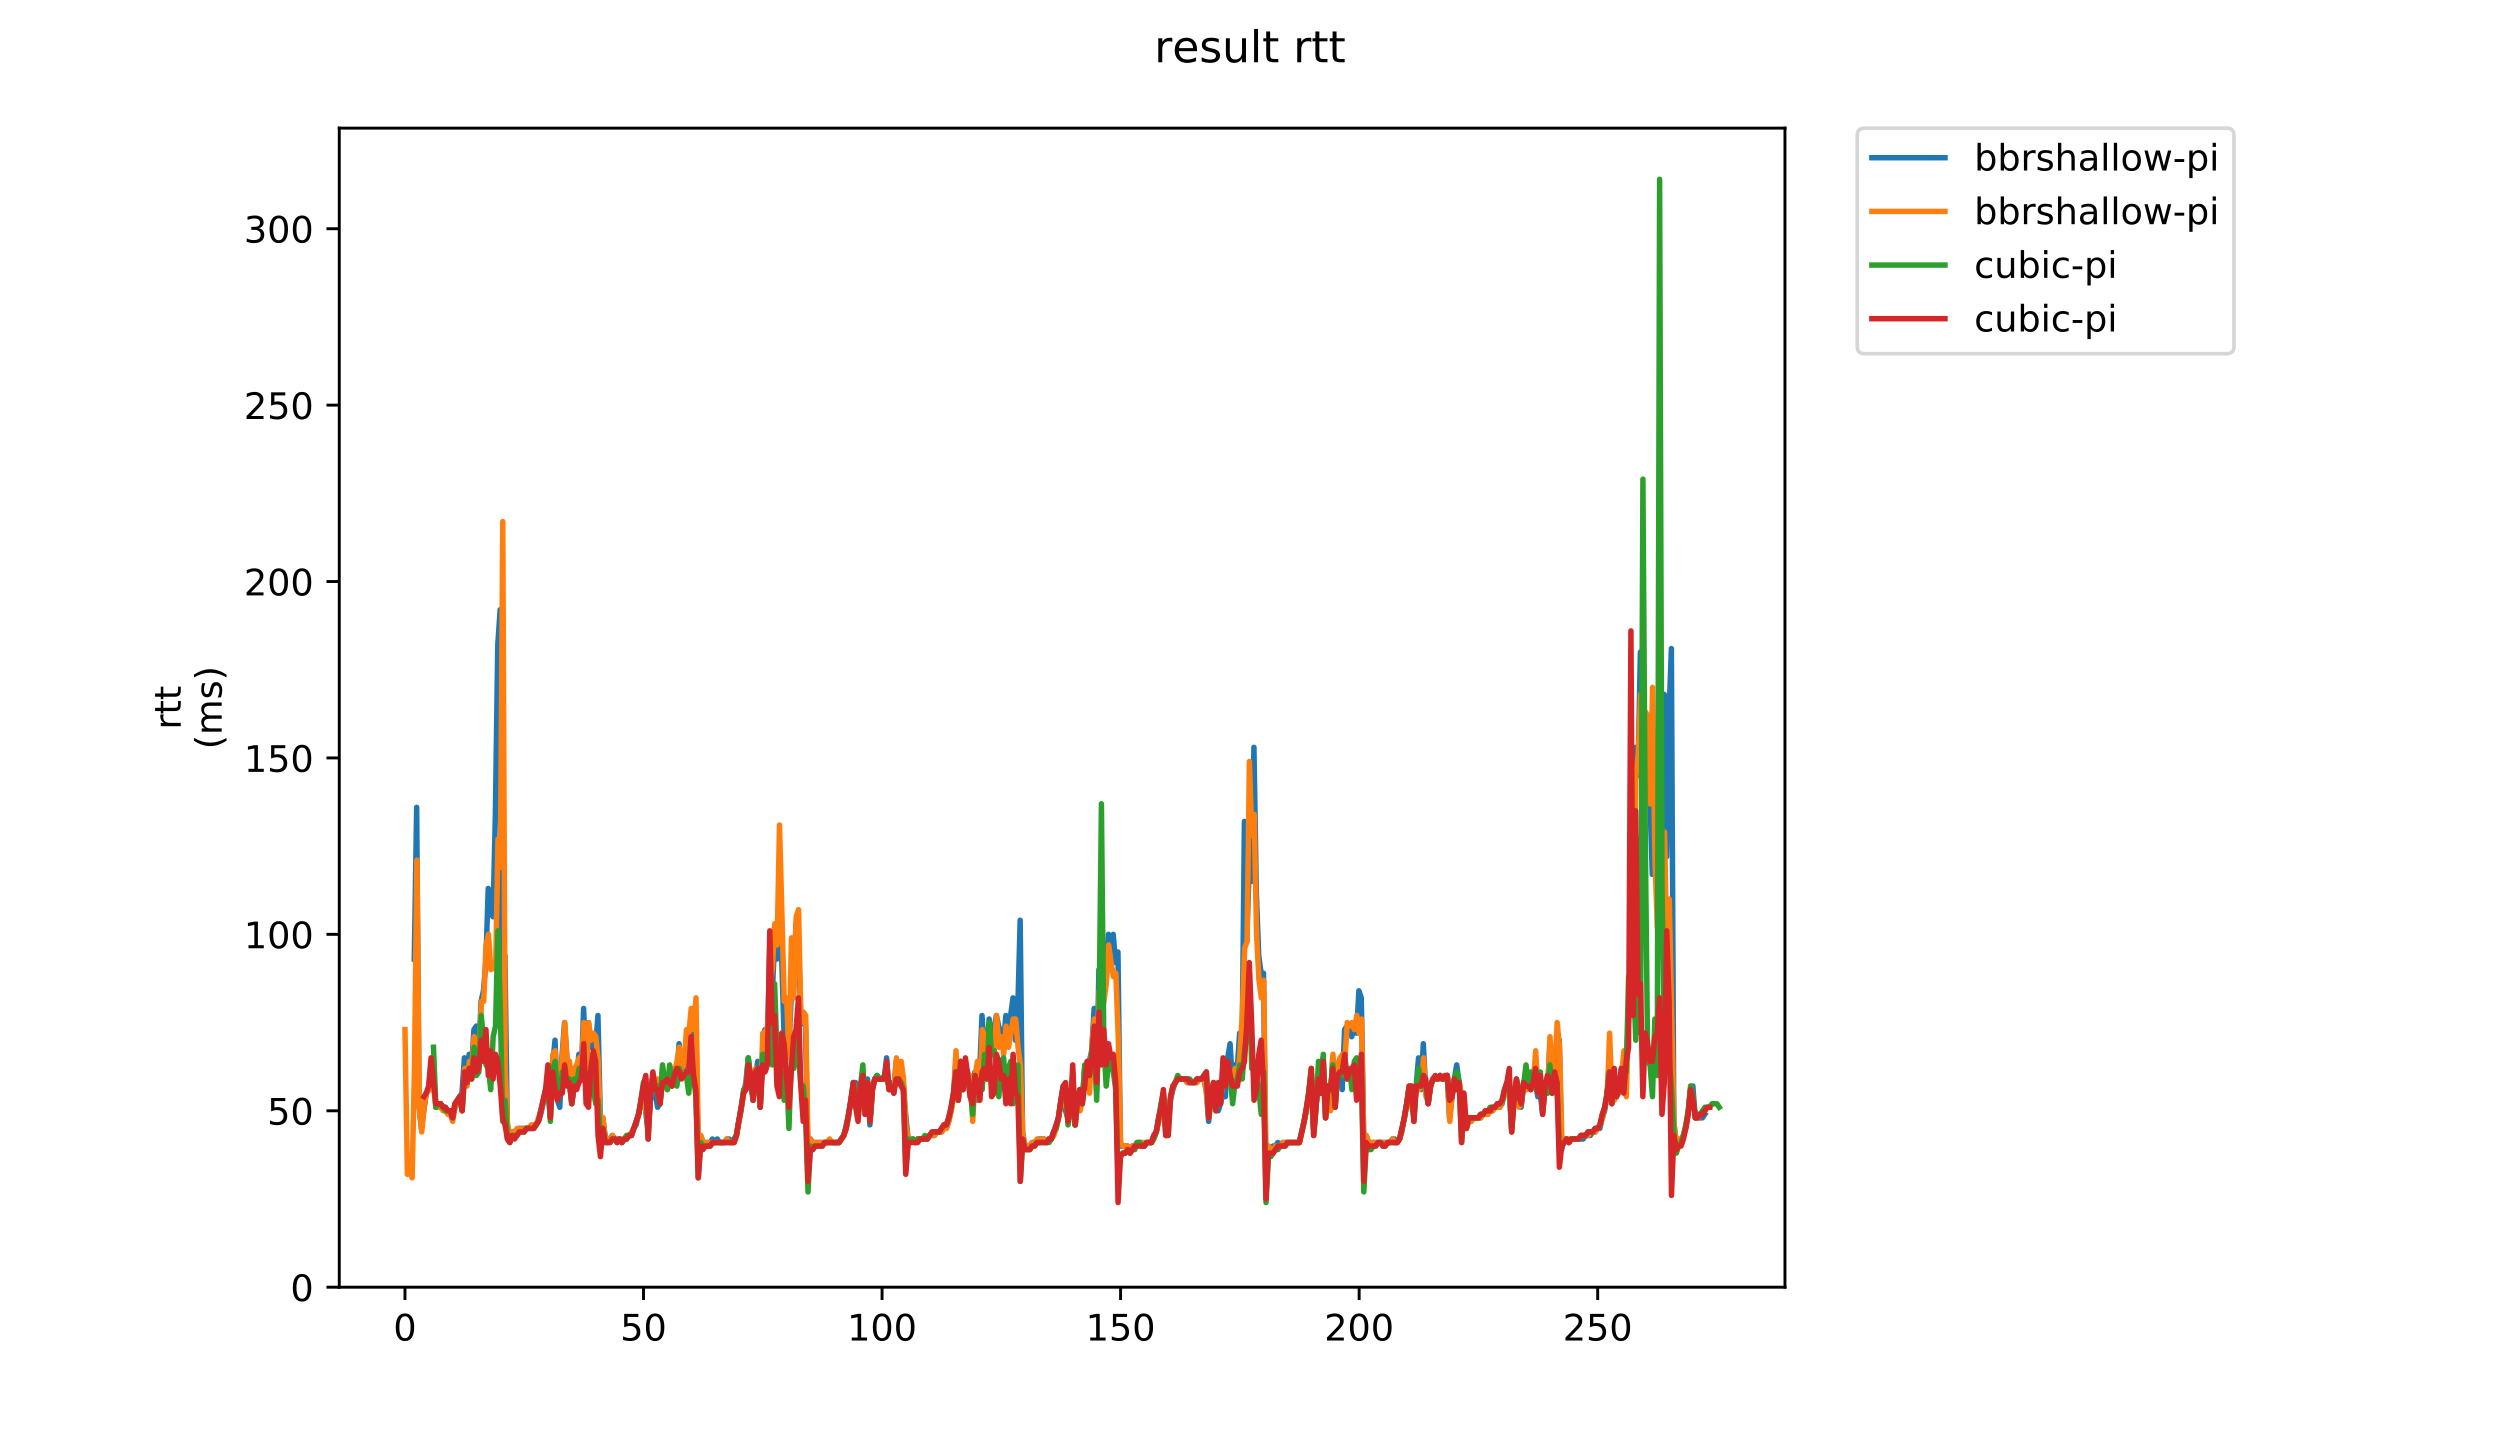 <?xml version="1.0" encoding="utf-8" standalone="no"?>
<!DOCTYPE svg PUBLIC "-//W3C//DTD SVG 1.1//EN"
  "http://www.w3.org/Graphics/SVG/1.1/DTD/svg11.dtd">
<!-- Created with matplotlib (https://matplotlib.org/) -->
<svg height="396pt" version="1.1" viewBox="0 0 684 396" width="684pt" xmlns="http://www.w3.org/2000/svg" xmlns:xlink="http://www.w3.org/1999/xlink">
 <defs>
  <style type="text/css">
*{stroke-linecap:butt;stroke-linejoin:round;}
  </style>
 </defs>
 <g id="figure_1">
  <g id="patch_1">
   <path d="M 0 396 
L 684 396 
L 684 0 
L 0 0 
z
" style="fill:#ffffff;"/>
  </g>
  <g id="axes_1">
   <g id="patch_2">
    <path d="M 92.824 352.174 
L 488.365 352.174 
L 488.365 35.062 
L 92.824 35.062 
z
" style="fill:#ffffff;"/>
   </g>
   <g id="matplotlib.axis_1">
    <g id="xtick_1">
     <g id="line2d_1">
      <defs>
       <path d="M 0 0 
L 0 3.5 
" id="mafc877667f" style="stroke:#000000;stroke-width:0.8;"/>
      </defs>
      <g>
       <use style="stroke:#000000;stroke-width:0.8;" x="110.8" xlink:href="#mafc877667f" y="352.174"/>
      </g>
     </g>
     <g id="text_1">
      <!-- 0 -->
      <defs>
       <path d="M 31.781 66.406 
Q 24.172 66.406 20.328 58.906 
Q 16.5 51.422 16.5 36.375 
Q 16.5 21.391 20.328 13.891 
Q 24.172 6.391 31.781 6.391 
Q 39.453 6.391 43.281 13.891 
Q 47.125 21.391 47.125 36.375 
Q 47.125 51.422 43.281 58.906 
Q 39.453 66.406 31.781 66.406 
z
M 31.781 74.219 
Q 44.047 74.219 50.516 64.516 
Q 56.984 54.828 56.984 36.375 
Q 56.984 17.969 50.516 8.266 
Q 44.047 -1.422 31.781 -1.422 
Q 19.531 -1.422 13.062 8.266 
Q 6.594 17.969 6.594 36.375 
Q 6.594 54.828 13.062 64.516 
Q 19.531 74.219 31.781 74.219 
z
" id="DejaVuSans-48"/>
      </defs>
      <g transform="translate(107.619 366.773)scale(0.1 -0.1)">
       <use xlink:href="#DejaVuSans-48"/>
      </g>
     </g>
    </g>
    <g id="xtick_2">
     <g id="line2d_2">
      <g>
       <use style="stroke:#000000;stroke-width:0.8;" x="176.066" xlink:href="#mafc877667f" y="352.174"/>
      </g>
     </g>
     <g id="text_2">
      <!-- 50 -->
      <defs>
       <path d="M 10.797 72.906 
L 49.516 72.906 
L 49.516 64.594 
L 19.828 64.594 
L 19.828 46.734 
Q 21.969 47.469 24.109 47.828 
Q 26.266 48.188 28.422 48.188 
Q 40.625 48.188 47.75 41.5 
Q 54.891 34.812 54.891 23.391 
Q 54.891 11.625 47.562 5.094 
Q 40.234 -1.422 26.906 -1.422 
Q 22.312 -1.422 17.547 -0.641 
Q 12.797 0.141 7.719 1.703 
L 7.719 11.625 
Q 12.109 9.234 16.797 8.062 
Q 21.484 6.891 26.703 6.891 
Q 35.156 6.891 40.078 11.328 
Q 45.016 15.766 45.016 23.391 
Q 45.016 31 40.078 35.438 
Q 35.156 39.891 26.703 39.891 
Q 22.75 39.891 18.812 39.016 
Q 14.891 38.141 10.797 36.281 
z
" id="DejaVuSans-53"/>
      </defs>
      <g transform="translate(169.703 366.773)scale(0.1 -0.1)">
       <use xlink:href="#DejaVuSans-53"/>
       <use x="63.623" xlink:href="#DejaVuSans-48"/>
      </g>
     </g>
    </g>
    <g id="xtick_3">
     <g id="line2d_3">
      <g>
       <use style="stroke:#000000;stroke-width:0.8;" x="241.331" xlink:href="#mafc877667f" y="352.174"/>
      </g>
     </g>
     <g id="text_3">
      <!-- 100 -->
      <defs>
       <path d="M 12.406 8.297 
L 28.516 8.297 
L 28.516 63.922 
L 10.984 60.406 
L 10.984 69.391 
L 28.422 72.906 
L 38.281 72.906 
L 38.281 8.297 
L 54.391 8.297 
L 54.391 0 
L 12.406 0 
z
" id="DejaVuSans-49"/>
      </defs>
      <g transform="translate(231.787 366.773)scale(0.1 -0.1)">
       <use xlink:href="#DejaVuSans-49"/>
       <use x="63.623" xlink:href="#DejaVuSans-48"/>
       <use x="127.246" xlink:href="#DejaVuSans-48"/>
      </g>
     </g>
    </g>
    <g id="xtick_4">
     <g id="line2d_4">
      <g>
       <use style="stroke:#000000;stroke-width:0.8;" x="306.596" xlink:href="#mafc877667f" y="352.174"/>
      </g>
     </g>
     <g id="text_4">
      <!-- 150 -->
      <g transform="translate(297.053 366.773)scale(0.1 -0.1)">
       <use xlink:href="#DejaVuSans-49"/>
       <use x="63.623" xlink:href="#DejaVuSans-53"/>
       <use x="127.246" xlink:href="#DejaVuSans-48"/>
      </g>
     </g>
    </g>
    <g id="xtick_5">
     <g id="line2d_5">
      <g>
       <use style="stroke:#000000;stroke-width:0.8;" x="371.862" xlink:href="#mafc877667f" y="352.174"/>
      </g>
     </g>
     <g id="text_5">
      <!-- 200 -->
      <defs>
       <path d="M 19.188 8.297 
L 53.609 8.297 
L 53.609 0 
L 7.328 0 
L 7.328 8.297 
Q 12.938 14.109 22.625 23.891 
Q 32.328 33.688 34.812 36.531 
Q 39.547 41.844 41.422 45.531 
Q 43.312 49.219 43.312 52.781 
Q 43.312 58.594 39.234 62.25 
Q 35.156 65.922 28.609 65.922 
Q 23.969 65.922 18.812 64.312 
Q 13.672 62.703 7.812 59.422 
L 7.812 69.391 
Q 13.766 71.781 18.938 73 
Q 24.125 74.219 28.422 74.219 
Q 39.75 74.219 46.484 68.547 
Q 53.219 62.891 53.219 53.422 
Q 53.219 48.922 51.531 44.891 
Q 49.859 40.875 45.406 35.406 
Q 44.188 33.984 37.641 27.219 
Q 31.109 20.453 19.188 8.297 
z
" id="DejaVuSans-50"/>
      </defs>
      <g transform="translate(362.318 366.773)scale(0.1 -0.1)">
       <use xlink:href="#DejaVuSans-50"/>
       <use x="63.623" xlink:href="#DejaVuSans-48"/>
       <use x="127.246" xlink:href="#DejaVuSans-48"/>
      </g>
     </g>
    </g>
    <g id="xtick_6">
     <g id="line2d_6">
      <g>
       <use style="stroke:#000000;stroke-width:0.8;" x="437.127" xlink:href="#mafc877667f" y="352.174"/>
      </g>
     </g>
     <g id="text_6">
      <!-- 250 -->
      <g transform="translate(427.583 366.773)scale(0.1 -0.1)">
       <use xlink:href="#DejaVuSans-50"/>
       <use x="63.623" xlink:href="#DejaVuSans-53"/>
       <use x="127.246" xlink:href="#DejaVuSans-48"/>
      </g>
     </g>
    </g>
   </g>
   <g id="matplotlib.axis_2">
    <g id="ytick_1">
     <g id="line2d_7">
      <defs>
       <path d="M 0 0 
L -3.5 0 
" id="mfc0ff525f1" style="stroke:#000000;stroke-width:0.8;"/>
      </defs>
      <g>
       <use style="stroke:#000000;stroke-width:0.8;" x="92.824" xlink:href="#mfc0ff525f1" y="352.174"/>
      </g>
     </g>
     <g id="text_7">
      <!-- 0 -->
      <g transform="translate(79.461 355.973)scale(0.1 -0.1)">
       <use xlink:href="#DejaVuSans-48"/>
      </g>
     </g>
    </g>
    <g id="ytick_2">
     <g id="line2d_8">
      <g>
       <use style="stroke:#000000;stroke-width:0.8;" x="92.824" xlink:href="#mfc0ff525f1" y="303.908"/>
      </g>
     </g>
     <g id="text_8">
      <!-- 50 -->
      <g transform="translate(73.099 307.707)scale(0.1 -0.1)">
       <use xlink:href="#DejaVuSans-53"/>
       <use x="63.623" xlink:href="#DejaVuSans-48"/>
      </g>
     </g>
    </g>
    <g id="ytick_3">
     <g id="line2d_9">
      <g>
       <use style="stroke:#000000;stroke-width:0.8;" x="92.824" xlink:href="#mfc0ff525f1" y="255.641"/>
      </g>
     </g>
     <g id="text_9">
      <!-- 100 -->
      <g transform="translate(66.736 259.44)scale(0.1 -0.1)">
       <use xlink:href="#DejaVuSans-49"/>
       <use x="63.623" xlink:href="#DejaVuSans-48"/>
       <use x="127.246" xlink:href="#DejaVuSans-48"/>
      </g>
     </g>
    </g>
    <g id="ytick_4">
     <g id="line2d_10">
      <g>
       <use style="stroke:#000000;stroke-width:0.8;" x="92.824" xlink:href="#mfc0ff525f1" y="207.374"/>
      </g>
     </g>
     <g id="text_10">
      <!-- 150 -->
      <g transform="translate(66.736 211.174)scale(0.1 -0.1)">
       <use xlink:href="#DejaVuSans-49"/>
       <use x="63.623" xlink:href="#DejaVuSans-53"/>
       <use x="127.246" xlink:href="#DejaVuSans-48"/>
      </g>
     </g>
    </g>
    <g id="ytick_5">
     <g id="line2d_11">
      <g>
       <use style="stroke:#000000;stroke-width:0.8;" x="92.824" xlink:href="#mfc0ff525f1" y="159.108"/>
      </g>
     </g>
     <g id="text_11">
      <!-- 200 -->
      <g transform="translate(66.736 162.907)scale(0.1 -0.1)">
       <use xlink:href="#DejaVuSans-50"/>
       <use x="63.623" xlink:href="#DejaVuSans-48"/>
       <use x="127.246" xlink:href="#DejaVuSans-48"/>
      </g>
     </g>
    </g>
    <g id="ytick_6">
     <g id="line2d_12">
      <g>
       <use style="stroke:#000000;stroke-width:0.8;" x="92.824" xlink:href="#mfc0ff525f1" y="110.841"/>
      </g>
     </g>
     <g id="text_12">
      <!-- 250 -->
      <g transform="translate(66.736 114.64)scale(0.1 -0.1)">
       <use xlink:href="#DejaVuSans-50"/>
       <use x="63.623" xlink:href="#DejaVuSans-53"/>
       <use x="127.246" xlink:href="#DejaVuSans-48"/>
      </g>
     </g>
    </g>
    <g id="ytick_7">
     <g id="line2d_13">
      <g>
       <use style="stroke:#000000;stroke-width:0.8;" x="92.824" xlink:href="#mfc0ff525f1" y="62.574"/>
      </g>
     </g>
     <g id="text_13">
      <!-- 300 -->
      <defs>
       <path d="M 40.578 39.312 
Q 47.656 37.797 51.625 33 
Q 55.609 28.219 55.609 21.188 
Q 55.609 10.406 48.188 4.484 
Q 40.766 -1.422 27.094 -1.422 
Q 22.516 -1.422 17.656 -0.516 
Q 12.797 0.391 7.625 2.203 
L 7.625 11.719 
Q 11.719 9.328 16.594 8.109 
Q 21.484 6.891 26.812 6.891 
Q 36.078 6.891 40.938 10.547 
Q 45.797 14.203 45.797 21.188 
Q 45.797 27.641 41.281 31.266 
Q 36.766 34.906 28.719 34.906 
L 20.219 34.906 
L 20.219 43.016 
L 29.109 43.016 
Q 36.375 43.016 40.234 45.922 
Q 44.094 48.828 44.094 54.297 
Q 44.094 59.906 40.109 62.906 
Q 36.141 65.922 28.719 65.922 
Q 24.656 65.922 20.016 65.031 
Q 15.375 64.156 9.812 62.312 
L 9.812 71.094 
Q 15.438 72.656 20.344 73.438 
Q 25.25 74.219 29.594 74.219 
Q 40.828 74.219 47.359 69.109 
Q 53.906 64.016 53.906 55.328 
Q 53.906 49.266 50.438 45.094 
Q 46.969 40.922 40.578 39.312 
z
" id="DejaVuSans-51"/>
      </defs>
      <g transform="translate(66.736 66.374)scale(0.1 -0.1)">
       <use xlink:href="#DejaVuSans-51"/>
       <use x="63.623" xlink:href="#DejaVuSans-48"/>
       <use x="127.246" xlink:href="#DejaVuSans-48"/>
      </g>
     </g>
    </g>
    <g id="text_14">
     <!-- rtt -->
     <defs>
      <path d="M 41.109 46.297 
Q 39.594 47.172 37.812 47.578 
Q 36.031 48 33.891 48 
Q 26.266 48 22.188 43.047 
Q 18.109 38.094 18.109 28.812 
L 18.109 0 
L 9.078 0 
L 9.078 54.688 
L 18.109 54.688 
L 18.109 46.188 
Q 20.953 51.172 25.484 53.578 
Q 30.031 56 36.531 56 
Q 37.453 56 38.578 55.875 
Q 39.703 55.766 41.062 55.516 
z
" id="DejaVuSans-114"/>
      <path d="M 18.312 70.219 
L 18.312 54.688 
L 36.812 54.688 
L 36.812 47.703 
L 18.312 47.703 
L 18.312 18.016 
Q 18.312 11.328 20.141 9.422 
Q 21.969 7.516 27.594 7.516 
L 36.812 7.516 
L 36.812 0 
L 27.594 0 
Q 17.188 0 13.234 3.875 
Q 9.281 7.766 9.281 18.016 
L 9.281 47.703 
L 2.688 47.703 
L 2.688 54.688 
L 9.281 54.688 
L 9.281 70.219 
z
" id="DejaVuSans-116"/>
     </defs>
     <g transform="translate(49.459 199.594)rotate(-90)scale(0.1 -0.1)">
      <use xlink:href="#DejaVuSans-114"/>
      <use x="41.113" xlink:href="#DejaVuSans-116"/>
      <use x="80.322" xlink:href="#DejaVuSans-116"/>
     </g>
     <!-- (ms) -->
     <defs>
      <path d="M 31 75.875 
Q 24.469 64.656 21.281 53.656 
Q 18.109 42.672 18.109 31.391 
Q 18.109 20.125 21.312 9.062 
Q 24.516 -2 31 -13.188 
L 23.188 -13.188 
Q 15.875 -1.703 12.234 9.375 
Q 8.594 20.453 8.594 31.391 
Q 8.594 42.281 12.203 53.312 
Q 15.828 64.359 23.188 75.875 
z
" id="DejaVuSans-40"/>
      <path d="M 52 44.188 
Q 55.375 50.25 60.062 53.125 
Q 64.75 56 71.094 56 
Q 79.641 56 84.281 50.016 
Q 88.922 44.047 88.922 33.016 
L 88.922 0 
L 79.891 0 
L 79.891 32.719 
Q 79.891 40.578 77.094 44.375 
Q 74.312 48.188 68.609 48.188 
Q 61.625 48.188 57.562 43.547 
Q 53.516 38.922 53.516 30.906 
L 53.516 0 
L 44.484 0 
L 44.484 32.719 
Q 44.484 40.625 41.703 44.406 
Q 38.922 48.188 33.109 48.188 
Q 26.219 48.188 22.156 43.531 
Q 18.109 38.875 18.109 30.906 
L 18.109 0 
L 9.078 0 
L 9.078 54.688 
L 18.109 54.688 
L 18.109 46.188 
Q 21.188 51.219 25.484 53.609 
Q 29.781 56 35.688 56 
Q 41.656 56 45.828 52.969 
Q 50 49.953 52 44.188 
z
" id="DejaVuSans-109"/>
      <path d="M 44.281 53.078 
L 44.281 44.578 
Q 40.484 46.531 36.375 47.5 
Q 32.281 48.484 27.875 48.484 
Q 21.188 48.484 17.844 46.438 
Q 14.5 44.391 14.5 40.281 
Q 14.5 37.156 16.891 35.375 
Q 19.281 33.594 26.516 31.984 
L 29.594 31.297 
Q 39.156 29.25 43.188 25.516 
Q 47.219 21.781 47.219 15.094 
Q 47.219 7.469 41.188 3.016 
Q 35.156 -1.422 24.609 -1.422 
Q 20.219 -1.422 15.453 -0.562 
Q 10.688 0.297 5.422 2 
L 5.422 11.281 
Q 10.406 8.688 15.234 7.391 
Q 20.062 6.109 24.812 6.109 
Q 31.156 6.109 34.562 8.281 
Q 37.984 10.453 37.984 14.406 
Q 37.984 18.062 35.516 20.016 
Q 33.062 21.969 24.703 23.781 
L 21.578 24.516 
Q 13.234 26.266 9.516 29.906 
Q 5.812 33.547 5.812 39.891 
Q 5.812 47.609 11.281 51.797 
Q 16.75 56 26.812 56 
Q 31.781 56 36.172 55.266 
Q 40.578 54.547 44.281 53.078 
z
" id="DejaVuSans-115"/>
      <path d="M 8.016 75.875 
L 15.828 75.875 
Q 23.141 64.359 26.781 53.312 
Q 30.422 42.281 30.422 31.391 
Q 30.422 20.453 26.781 9.375 
Q 23.141 -1.703 15.828 -13.188 
L 8.016 -13.188 
Q 14.5 -2 17.703 9.062 
Q 20.906 20.125 20.906 31.391 
Q 20.906 42.672 17.703 53.656 
Q 14.5 64.656 8.016 75.875 
z
" id="DejaVuSans-41"/>
     </defs>
     <g transform="translate(60.657 204.995)rotate(-90)scale(0.1 -0.1)">
      <use xlink:href="#DejaVuSans-40"/>
      <use x="39.014" xlink:href="#DejaVuSans-109"/>
      <use x="136.426" xlink:href="#DejaVuSans-115"/>
      <use x="188.525" xlink:href="#DejaVuSans-41"/>
     </g>
    </g>
   </g>
   <g id="line2d_14">
    <path clip-path="url(#pd8f2531c05)" d="M 113.344 262.398 
L 113.997 220.889 
L 114.65 302.942 
L 115.302 308.734 
L 116.608 299.081 
L 117.26 298.116 
L 117.913 291.358 
L 118.566 293.289 
L 119.218 302.942 
L 119.871 301.977 
L 120.524 301.977 
L 121.176 302.942 
L 121.829 302.942 
L 122.482 303.908 
L 123.134 303.908 
L 123.787 305.838 
L 124.44 302.942 
L 125.092 301.977 
L 125.745 300.046 
L 126.398 299.081 
L 127.05 289.428 
L 127.703 295.22 
L 128.356 288.462 
L 129.008 292.324 
L 129.661 281.705 
L 130.313 280.74 
L 130.966 289.428 
L 131.619 273.982 
L 132.271 271.086 
L 132.924 263.364 
L 133.577 243.092 
L 134.229 249.849 
L 134.882 250.814 
L 135.535 222.82 
L 136.187 176.484 
L 136.84 166.83 
L 137.493 298.116 
L 138.145 261.433 
L 138.798 307.769 
L 139.451 310.665 
L 140.103 309.7 
L 141.409 309.7 
L 142.061 308.734 
L 145.977 308.734 
L 147.282 306.804 
L 147.935 304.873 
L 149.24 299.081 
L 149.893 297.15 
L 150.546 305.838 
L 151.198 291.358 
L 151.851 284.601 
L 152.504 301.012 
L 153.156 302.942 
L 153.809 288.462 
L 154.462 279.774 
L 155.114 289.428 
L 156.42 301.977 
L 157.072 297.15 
L 157.725 295.22 
L 158.378 288.462 
L 159.03 294.254 
L 159.683 275.913 
L 160.336 295.22 
L 160.988 279.774 
L 161.641 286.532 
L 162.293 283.636 
L 162.946 286.532 
L 163.599 277.844 
L 164.251 305.838 
L 164.904 305.838 
L 165.557 310.665 
L 166.209 312.596 
L 167.515 310.665 
L 168.167 311.63 
L 169.473 311.63 
L 170.125 312.596 
L 170.778 311.63 
L 171.431 311.63 
L 172.083 310.665 
L 172.736 310.665 
L 173.389 308.734 
L 174.041 307.769 
L 175.347 301.977 
L 175.999 298.116 
L 177.304 309.7 
L 177.957 301.012 
L 178.61 298.116 
L 179.262 299.081 
L 179.915 302.942 
L 180.568 301.977 
L 181.22 293.289 
L 181.873 296.185 
L 183.831 296.185 
L 184.484 292.324 
L 185.136 296.185 
L 185.789 285.566 
L 186.442 292.324 
L 187.094 292.324 
L 187.747 289.428 
L 188.4 282.67 
L 189.052 280.74 
L 189.705 286.532 
L 190.358 278.809 
L 191.01 314.526 
L 191.663 310.665 
L 192.316 312.596 
L 194.273 312.596 
L 194.926 311.63 
L 195.579 312.596 
L 196.231 311.63 
L 196.884 312.596 
L 198.189 312.596 
L 198.842 311.63 
L 199.495 311.63 
L 200.147 312.596 
L 201.453 310.665 
L 202.105 306.804 
L 202.758 303.908 
L 203.411 299.081 
L 204.063 296.185 
L 204.716 289.428 
L 206.021 301.012 
L 206.674 294.254 
L 207.327 290.393 
L 207.979 302.942 
L 208.632 288.462 
L 209.284 281.705 
L 209.937 286.532 
L 210.59 259.502 
L 211.242 273.017 
L 211.895 258.537 
L 212.548 262.398 
L 213.2 257.572 
L 213.853 261.433 
L 214.506 282.67 
L 215.158 285.566 
L 215.811 287.497 
L 216.464 273.017 
L 217.116 270.121 
L 217.769 252.745 
L 218.422 255.641 
L 219.074 277.844 
L 219.727 279.774 
L 220.38 280.74 
L 221.032 314.526 
L 221.685 311.63 
L 222.338 312.596 
L 229.517 312.596 
L 230.822 310.665 
L 231.475 308.734 
L 232.127 305.838 
L 232.78 301.012 
L 233.433 297.15 
L 234.085 296.185 
L 234.738 303.908 
L 235.391 297.15 
L 236.696 304.873 
L 237.349 295.22 
L 238.001 307.769 
L 238.654 298.116 
L 239.307 295.22 
L 239.959 294.254 
L 240.612 295.22 
L 241.917 295.22 
L 242.57 289.428 
L 243.222 298.116 
L 243.875 296.185 
L 244.528 299.081 
L 245.18 290.393 
L 245.833 295.22 
L 246.486 296.185 
L 247.138 298.116 
L 248.444 311.63 
L 249.749 311.63 
L 250.402 312.596 
L 251.054 311.63 
L 253.665 311.63 
L 254.318 310.665 
L 255.623 310.665 
L 256.276 309.7 
L 257.581 309.7 
L 258.233 308.734 
L 258.886 308.734 
L 259.539 306.804 
L 260.191 303.908 
L 260.844 300.046 
L 261.497 290.393 
L 262.149 301.012 
L 262.802 295.22 
L 263.455 298.116 
L 264.107 292.324 
L 264.76 293.289 
L 265.413 300.046 
L 266.065 301.012 
L 266.718 293.289 
L 267.371 301.012 
L 268.023 293.289 
L 268.676 277.844 
L 269.329 287.497 
L 269.981 288.462 
L 270.634 278.809 
L 271.287 287.497 
L 271.939 281.705 
L 272.592 277.844 
L 273.244 280.74 
L 273.897 282.67 
L 274.55 285.566 
L 275.202 277.844 
L 275.855 285.566 
L 276.508 277.844 
L 277.16 273.017 
L 277.813 284.601 
L 278.466 275.913 
L 279.118 251.78 
L 279.771 309.7 
L 280.424 313.561 
L 281.729 313.561 
L 282.382 312.596 
L 283.687 312.596 
L 284.34 311.63 
L 285.645 311.63 
L 286.298 312.596 
L 286.95 311.63 
L 287.603 311.63 
L 288.256 309.7 
L 288.908 308.734 
L 289.561 305.838 
L 290.866 298.116 
L 291.519 303.908 
L 292.171 305.838 
L 293.477 298.116 
L 294.129 307.769 
L 294.782 301.012 
L 295.435 298.116 
L 296.087 301.977 
L 296.74 292.324 
L 297.393 293.289 
L 298.698 287.497 
L 299.351 275.913 
L 300.003 298.116 
L 300.656 265.294 
L 301.309 270.121 
L 301.961 267.225 
L 302.614 263.364 
L 303.267 255.641 
L 303.919 260.468 
L 304.572 255.641 
L 305.224 263.364 
L 305.877 260.468 
L 306.53 313.561 
L 308.488 313.561 
L 309.14 314.526 
L 309.793 313.561 
L 310.446 313.561 
L 311.098 312.596 
L 312.404 312.596 
L 313.056 313.561 
L 313.709 312.596 
L 315.014 312.596 
L 315.667 310.665 
L 316.32 309.7 
L 316.972 306.804 
L 318.278 299.081 
L 318.93 309.7 
L 319.583 306.804 
L 320.235 301.012 
L 320.888 298.116 
L 321.541 296.185 
L 322.193 295.22 
L 324.151 295.22 
L 324.804 296.185 
L 327.415 296.185 
L 328.067 295.22 
L 329.373 295.22 
L 330.025 298.116 
L 330.678 306.804 
L 331.331 300.046 
L 331.983 297.15 
L 332.636 297.15 
L 333.289 303.908 
L 333.941 301.977 
L 334.594 299.081 
L 335.247 300.046 
L 335.899 289.428 
L 336.552 285.566 
L 337.204 296.185 
L 337.857 291.358 
L 338.51 292.324 
L 339.162 282.67 
L 339.815 289.428 
L 340.468 224.75 
L 341.12 257.572 
L 341.773 237.3 
L 342.426 241.161 
L 343.078 204.478 
L 343.731 244.057 
L 344.384 261.433 
L 345.036 266.26 
L 345.689 266.26 
L 346.342 320.318 
L 346.994 313.561 
L 347.647 314.526 
L 348.3 313.561 
L 348.952 313.561 
L 349.605 312.596 
L 350.258 313.561 
L 350.91 312.596 
L 355.479 312.596 
L 357.437 303.908 
L 358.089 299.081 
L 358.742 293.289 
L 359.395 308.734 
L 360.7 296.185 
L 361.353 291.358 
L 362.005 289.428 
L 362.658 305.838 
L 363.311 297.15 
L 363.963 302.942 
L 364.616 289.428 
L 365.269 302.942 
L 365.921 292.324 
L 366.574 290.393 
L 367.227 298.116 
L 367.879 281.705 
L 368.532 280.74 
L 369.184 281.705 
L 369.837 283.636 
L 370.49 280.74 
L 371.142 282.67 
L 371.795 271.086 
L 372.448 273.017 
L 373.1 310.665 
L 373.753 310.665 
L 374.406 312.596 
L 380.28 312.596 
L 380.932 311.63 
L 381.585 311.63 
L 382.238 312.596 
L 382.89 311.63 
L 383.543 309.7 
L 385.501 298.116 
L 386.153 301.977 
L 386.806 304.873 
L 388.111 289.428 
L 388.764 298.116 
L 389.417 285.566 
L 390.069 298.116 
L 390.722 301.977 
L 391.375 297.15 
L 392.027 295.22 
L 393.333 295.22 
L 393.985 294.254 
L 394.638 295.22 
L 395.291 295.22 
L 395.943 294.254 
L 396.596 305.838 
L 397.901 295.22 
L 398.554 291.358 
L 399.207 296.185 
L 399.859 300.046 
L 400.512 302.942 
L 401.164 308.734 
L 401.817 306.804 
L 402.47 306.804 
L 403.122 305.838 
L 405.08 305.838 
L 405.733 304.873 
L 407.038 304.873 
L 407.691 303.908 
L 408.344 303.908 
L 408.996 302.942 
L 410.302 302.942 
L 410.954 301.977 
L 411.607 299.081 
L 412.26 297.15 
L 412.912 299.081 
L 413.565 308.734 
L 414.218 301.012 
L 414.87 296.185 
L 415.523 299.081 
L 416.175 302.942 
L 416.828 297.15 
L 417.481 298.116 
L 418.133 297.15 
L 418.786 298.116 
L 420.091 296.185 
L 420.744 300.046 
L 421.397 299.081 
L 422.049 304.873 
L 422.702 297.15 
L 423.355 299.081 
L 424.007 286.532 
L 424.66 299.081 
L 425.313 294.254 
L 425.965 284.601 
L 426.618 284.601 
L 427.271 314.526 
L 427.923 311.63 
L 428.576 311.63 
L 429.229 312.596 
L 429.881 311.63 
L 433.144 311.63 
L 433.797 310.665 
L 435.102 310.665 
L 435.755 309.7 
L 436.408 309.7 
L 437.06 308.734 
L 437.713 308.734 
L 438.366 305.838 
L 439.018 303.908 
L 439.671 300.046 
L 440.324 290.393 
L 440.976 301.977 
L 441.629 300.046 
L 442.282 300.046 
L 442.934 298.116 
L 443.587 292.324 
L 444.24 297.15 
L 444.892 291.358 
L 445.545 279.774 
L 446.198 263.364 
L 446.85 253.71 
L 447.503 204.478 
L 448.155 212.201 
L 448.808 178.414 
L 449.461 212.201 
L 450.113 214.132 
L 450.766 212.201 
L 451.419 218.958 
L 452.071 239.23 
L 452.724 228.612 
L 453.377 229.577 
L 454.029 195.79 
L 454.682 190.964 
L 455.335 189.998 
L 455.987 234.404 
L 456.64 195.79 
L 457.293 177.449 
L 457.945 306.804 
L 458.598 312.596 
L 459.903 312.596 
L 461.209 308.734 
L 461.861 304.873 
L 462.514 298.116 
L 463.167 297.15 
L 463.819 305.838 
L 465.777 305.838 
L 466.43 304.873 
L 466.43 304.873 
" style="fill:none;stroke:#1f77b4;stroke-linecap:square;stroke-width:1.5;"/>
   </g>
   <g id="line2d_15">
    <path clip-path="url(#pd8f2531c05)" d="M 110.803 281.705 
L 111.456 321.284 
L 112.108 320.318 
L 112.761 322.249 
L 113.414 291.358 
L 114.066 235.369 
L 114.719 302.942 
L 115.372 309.7 
L 116.024 302.942 
L 116.677 299.081 
L 117.33 298.116 
L 117.982 298.116 
L 118.635 297.15 
L 119.288 302.942 
L 120.593 302.942 
L 121.246 303.908 
L 121.898 303.908 
L 122.551 304.873 
L 123.203 304.873 
L 123.856 306.804 
L 124.509 302.942 
L 125.161 301.977 
L 125.814 300.046 
L 126.467 303.908 
L 127.119 292.324 
L 127.772 297.15 
L 128.425 290.393 
L 129.077 291.358 
L 129.73 283.636 
L 130.383 289.428 
L 131.035 291.358 
L 131.688 273.982 
L 132.341 273.982 
L 132.993 258.537 
L 133.646 255.641 
L 134.299 265.294 
L 134.951 263.364 
L 135.604 265.294 
L 136.257 229.577 
L 136.909 237.3 
L 137.562 142.697 
L 138.214 292.324 
L 138.867 307.769 
L 139.52 310.665 
L 140.172 309.7 
L 140.825 309.7 
L 141.478 308.734 
L 142.13 308.734 
L 142.783 309.7 
L 143.436 308.734 
L 144.741 308.734 
L 145.394 307.769 
L 146.699 307.769 
L 148.004 303.908 
L 149.31 298.116 
L 149.962 296.185 
L 150.615 301.012 
L 151.268 288.462 
L 151.92 287.497 
L 152.573 300.046 
L 153.226 297.15 
L 153.878 289.428 
L 154.531 279.774 
L 155.183 291.358 
L 155.836 290.393 
L 156.489 301.012 
L 157.141 292.324 
L 157.794 291.358 
L 158.447 289.428 
L 159.099 291.358 
L 159.752 279.774 
L 160.405 292.324 
L 161.057 279.774 
L 161.71 284.601 
L 162.363 282.67 
L 163.015 283.636 
L 163.668 290.393 
L 164.321 310.665 
L 164.973 305.838 
L 165.626 311.63 
L 166.931 311.63 
L 167.584 310.665 
L 168.237 311.63 
L 170.847 311.63 
L 171.5 310.665 
L 172.152 310.665 
L 173.458 308.734 
L 174.763 304.873 
L 176.068 297.15 
L 176.721 303.908 
L 177.374 307.769 
L 178.026 299.081 
L 178.679 294.254 
L 179.332 298.116 
L 179.984 295.22 
L 180.637 301.012 
L 181.29 292.324 
L 182.595 298.116 
L 183.248 296.185 
L 183.9 292.324 
L 184.553 293.289 
L 185.206 290.393 
L 185.858 286.532 
L 186.511 292.324 
L 187.163 291.358 
L 187.816 281.705 
L 188.469 282.67 
L 189.121 275.913 
L 189.774 281.705 
L 190.427 273.017 
L 191.079 314.526 
L 191.732 310.665 
L 192.385 312.596 
L 198.259 312.596 
L 198.911 311.63 
L 199.564 312.596 
L 200.869 312.596 
L 201.522 310.665 
L 203.48 299.081 
L 204.132 297.15 
L 204.785 290.393 
L 206.09 300.046 
L 206.743 292.324 
L 207.396 293.289 
L 208.048 301.977 
L 208.701 282.67 
L 209.354 282.67 
L 210.006 280.74 
L 210.659 270.121 
L 211.312 265.294 
L 211.964 252.745 
L 212.617 258.537 
L 213.27 225.716 
L 214.575 273.982 
L 215.228 273.017 
L 215.88 289.428 
L 216.533 256.606 
L 217.186 273.017 
L 217.838 250.814 
L 218.491 248.884 
L 219.143 279.774 
L 219.796 276.878 
L 220.449 277.844 
L 221.101 316.457 
L 221.754 311.63 
L 222.407 313.561 
L 223.059 312.596 
L 226.323 312.596 
L 226.975 311.63 
L 227.628 312.596 
L 229.586 312.596 
L 230.891 310.665 
L 231.544 308.734 
L 232.849 301.012 
L 233.502 296.185 
L 234.154 301.012 
L 234.807 302.942 
L 235.46 297.15 
L 236.112 301.977 
L 236.765 304.873 
L 237.418 296.185 
L 238.07 306.804 
L 238.723 298.116 
L 239.376 295.22 
L 242.639 295.22 
L 243.292 298.116 
L 244.597 298.116 
L 245.25 289.428 
L 245.902 295.22 
L 246.555 290.393 
L 247.208 295.22 
L 247.86 307.769 
L 248.513 311.63 
L 249.818 311.63 
L 250.471 312.596 
L 251.123 311.63 
L 253.734 311.63 
L 254.387 310.665 
L 255.692 310.665 
L 256.345 309.7 
L 257.65 309.7 
L 258.303 308.734 
L 258.955 308.734 
L 259.608 306.804 
L 260.261 303.908 
L 260.913 300.046 
L 261.566 287.497 
L 262.219 301.012 
L 262.871 294.254 
L 263.524 297.15 
L 264.177 292.324 
L 264.829 295.22 
L 265.482 294.254 
L 266.134 306.804 
L 266.787 294.254 
L 267.44 290.393 
L 268.092 301.012 
L 268.745 281.705 
L 269.398 283.636 
L 270.05 295.22 
L 270.703 282.67 
L 271.356 288.462 
L 272.008 287.497 
L 272.661 277.844 
L 273.314 286.532 
L 273.966 283.636 
L 274.619 288.462 
L 275.272 280.74 
L 275.924 286.532 
L 277.23 278.809 
L 277.882 278.809 
L 278.535 286.532 
L 279.188 291.358 
L 279.84 310.665 
L 280.493 313.561 
L 281.798 313.561 
L 282.451 312.596 
L 283.103 312.596 
L 283.756 311.63 
L 284.409 312.596 
L 285.061 311.63 
L 285.714 311.63 
L 286.367 312.596 
L 287.019 311.63 
L 287.672 311.63 
L 288.325 310.665 
L 288.977 308.734 
L 289.63 305.838 
L 290.283 301.977 
L 290.935 297.15 
L 292.241 306.804 
L 292.893 301.977 
L 293.546 299.081 
L 294.199 307.769 
L 294.851 301.012 
L 295.504 303.908 
L 296.157 301.012 
L 296.809 292.324 
L 297.462 291.358 
L 298.114 299.081 
L 298.767 285.566 
L 299.42 278.809 
L 300.072 289.428 
L 300.725 271.086 
L 301.378 276.878 
L 302.03 273.982 
L 302.683 269.156 
L 303.336 258.537 
L 303.988 263.364 
L 304.641 267.225 
L 305.294 266.26 
L 305.946 283.636 
L 306.599 312.596 
L 307.252 313.561 
L 308.557 313.561 
L 309.21 314.526 
L 309.862 313.561 
L 310.515 313.561 
L 311.168 312.596 
L 315.083 312.596 
L 315.736 310.665 
L 316.389 309.7 
L 317.041 306.804 
L 317.694 302.942 
L 318.347 301.012 
L 318.999 309.7 
L 319.652 305.838 
L 320.305 300.046 
L 320.957 297.15 
L 322.263 295.22 
L 324.221 295.22 
L 324.873 296.185 
L 327.484 296.185 
L 328.137 295.22 
L 329.442 295.22 
L 330.094 299.081 
L 330.747 305.838 
L 331.4 299.081 
L 332.052 297.15 
L 332.705 299.081 
L 333.358 299.081 
L 334.01 301.012 
L 334.663 293.289 
L 335.968 293.289 
L 336.621 294.254 
L 337.274 297.15 
L 337.926 292.324 
L 338.579 295.22 
L 339.232 288.462 
L 339.884 277.844 
L 340.537 259.502 
L 341.19 257.572 
L 341.842 208.34 
L 342.495 228.612 
L 343.148 222.82 
L 343.8 255.641 
L 344.453 268.19 
L 345.105 273.017 
L 345.758 268.19 
L 346.411 322.249 
L 347.063 313.561 
L 347.716 314.526 
L 348.369 314.526 
L 349.021 313.561 
L 350.327 313.561 
L 350.979 312.596 
L 355.548 312.596 
L 356.853 306.804 
L 358.159 299.081 
L 358.811 300.046 
L 359.464 309.7 
L 360.117 301.977 
L 360.769 296.185 
L 361.422 299.081 
L 362.074 297.15 
L 362.727 304.873 
L 363.38 297.15 
L 364.032 303.908 
L 364.685 288.462 
L 365.338 301.977 
L 365.99 291.358 
L 366.643 289.428 
L 367.296 288.462 
L 367.948 290.393 
L 368.601 279.774 
L 369.254 280.74 
L 369.906 279.774 
L 370.559 281.705 
L 371.212 277.844 
L 371.864 282.67 
L 372.517 278.809 
L 373.17 315.492 
L 373.822 310.665 
L 374.475 312.596 
L 380.349 312.596 
L 381.001 311.63 
L 381.654 312.596 
L 382.307 312.596 
L 382.959 311.63 
L 384.265 305.838 
L 385.57 298.116 
L 386.223 302.942 
L 386.875 303.908 
L 387.528 297.15 
L 388.181 298.116 
L 388.833 297.15 
L 389.486 289.428 
L 390.139 300.046 
L 390.791 301.012 
L 391.444 297.15 
L 392.097 295.22 
L 395.36 295.22 
L 396.012 294.254 
L 396.665 306.804 
L 397.318 299.081 
L 397.97 295.22 
L 398.623 298.116 
L 399.276 296.185 
L 399.928 300.046 
L 400.581 300.046 
L 401.234 308.734 
L 401.886 306.804 
L 402.539 306.804 
L 403.192 305.838 
L 405.15 305.838 
L 405.802 304.873 
L 407.108 304.873 
L 407.76 303.908 
L 408.413 303.908 
L 409.065 302.942 
L 410.371 302.942 
L 412.329 297.15 
L 412.981 300.046 
L 413.634 306.804 
L 414.939 296.185 
L 415.592 302.942 
L 416.245 301.977 
L 416.897 296.185 
L 417.55 298.116 
L 418.203 297.15 
L 418.855 298.116 
L 419.508 296.185 
L 420.161 287.497 
L 420.813 299.081 
L 421.466 296.185 
L 422.119 303.908 
L 422.771 296.185 
L 423.424 299.081 
L 424.077 283.636 
L 424.729 298.116 
L 425.382 293.289 
L 426.034 279.774 
L 426.687 286.532 
L 427.34 312.596 
L 427.992 311.63 
L 431.908 311.63 
L 432.561 310.665 
L 434.519 310.665 
L 435.172 309.7 
L 436.477 309.7 
L 437.782 307.769 
L 438.435 305.838 
L 439.74 300.046 
L 440.393 282.67 
L 441.045 301.012 
L 441.698 301.012 
L 442.351 299.081 
L 443.003 299.081 
L 443.656 294.254 
L 444.309 287.497 
L 444.961 300.046 
L 445.614 274.948 
L 446.267 255.641 
L 446.919 249.849 
L 447.572 212.201 
L 448.225 206.409 
L 448.877 189.998 
L 449.53 229.577 
L 450.183 194.825 
L 450.835 195.79 
L 451.488 219.924 
L 452.141 188.068 
L 452.793 235.369 
L 453.446 253.71 
L 454.099 227.646 
L 454.751 230.542 
L 455.404 227.646 
L 456.057 260.468 
L 456.709 245.988 
L 458.014 307.769 
L 458.667 312.596 
L 459.32 311.63 
L 459.972 311.63 
L 460.625 310.665 
L 461.278 307.769 
L 461.93 303.908 
L 462.583 297.15 
L 463.236 301.012 
L 463.888 305.838 
L 464.541 305.838 
L 464.541 305.838 
" style="fill:none;stroke:#ff7f0e;stroke-linecap:square;stroke-width:1.5;"/>
   </g>
   <g id="line2d_16">
    <path clip-path="url(#pd8f2531c05)" d="M 118.606 286.532 
L 119.259 302.942 
L 119.911 301.977 
L 120.564 301.977 
L 121.869 303.908 
L 123.175 303.908 
L 123.827 305.838 
L 124.48 301.977 
L 125.785 300.046 
L 126.438 303.908 
L 127.091 295.22 
L 127.743 296.185 
L 128.396 292.324 
L 129.049 295.22 
L 129.701 286.532 
L 130.354 294.254 
L 131.007 293.289 
L 131.659 277.844 
L 132.965 291.358 
L 133.617 292.324 
L 134.27 298.116 
L 134.923 283.636 
L 135.575 280.74 
L 136.228 254.676 
L 136.88 275.913 
L 137.533 306.804 
L 138.186 301.012 
L 138.838 311.63 
L 139.491 312.596 
L 140.144 310.665 
L 141.449 310.665 
L 142.102 309.7 
L 143.407 309.7 
L 144.06 308.734 
L 146.018 308.734 
L 147.323 306.804 
L 149.281 298.116 
L 149.934 296.185 
L 150.586 306.804 
L 151.239 292.324 
L 151.891 290.393 
L 152.544 301.012 
L 153.197 299.081 
L 153.849 293.289 
L 154.502 293.289 
L 155.155 296.185 
L 155.807 295.22 
L 156.46 301.977 
L 157.113 295.22 
L 157.765 297.15 
L 158.418 292.324 
L 159.071 294.254 
L 159.723 293.289 
L 160.376 296.185 
L 161.029 296.185 
L 161.681 294.254 
L 162.987 301.977 
L 163.639 301.012 
L 164.292 314.526 
L 164.945 308.734 
L 165.597 312.596 
L 166.903 312.596 
L 167.555 311.63 
L 168.208 311.63 
L 168.86 312.596 
L 169.513 311.63 
L 170.166 312.596 
L 171.471 310.665 
L 172.776 310.665 
L 174.734 304.873 
L 175.387 301.012 
L 176.04 296.185 
L 176.692 295.22 
L 177.345 311.63 
L 177.998 299.081 
L 178.65 298.116 
L 179.303 298.116 
L 179.956 297.15 
L 180.608 301.977 
L 181.261 291.358 
L 181.914 296.185 
L 182.566 298.116 
L 183.219 291.358 
L 183.871 297.15 
L 184.524 296.185 
L 185.177 297.15 
L 185.829 292.324 
L 186.482 294.254 
L 187.787 294.254 
L 188.44 299.081 
L 189.093 290.393 
L 189.745 294.254 
L 190.398 300.046 
L 191.051 322.249 
L 191.703 312.596 
L 192.356 313.561 
L 194.314 313.561 
L 194.967 312.596 
L 200.84 312.596 
L 201.493 310.665 
L 202.798 302.942 
L 203.451 298.116 
L 204.104 298.116 
L 204.756 289.428 
L 206.062 301.012 
L 206.714 294.254 
L 207.367 292.324 
L 208.02 302.942 
L 208.672 288.462 
L 209.325 288.462 
L 209.978 290.393 
L 210.63 287.497 
L 211.283 291.358 
L 211.936 269.156 
L 212.588 288.462 
L 213.241 293.289 
L 213.894 293.289 
L 214.546 301.012 
L 215.199 292.324 
L 215.851 308.734 
L 216.504 290.393 
L 217.157 292.324 
L 217.809 283.636 
L 218.462 288.462 
L 219.115 297.15 
L 219.767 297.15 
L 220.42 305.838 
L 221.073 326.11 
L 221.725 313.561 
L 222.378 314.526 
L 223.031 313.561 
L 224.989 313.561 
L 225.641 312.596 
L 229.557 312.596 
L 230.863 310.665 
L 232.168 304.873 
L 232.82 301.012 
L 233.473 296.185 
L 234.778 305.838 
L 235.431 297.15 
L 236.084 291.358 
L 236.736 304.873 
L 237.389 296.185 
L 238.042 306.804 
L 238.694 298.116 
L 239.347 295.22 
L 240 294.254 
L 240.652 295.22 
L 241.305 295.22 
L 241.958 294.254 
L 242.61 295.22 
L 243.263 297.15 
L 243.916 298.116 
L 244.568 298.116 
L 245.221 295.22 
L 245.874 295.22 
L 246.526 296.185 
L 247.179 298.116 
L 247.831 320.318 
L 248.484 311.63 
L 249.137 312.596 
L 249.789 311.63 
L 250.442 312.596 
L 251.095 311.63 
L 252.4 311.63 
L 253.053 310.665 
L 253.705 311.63 
L 255.011 309.7 
L 256.969 309.7 
L 258.274 307.769 
L 258.927 307.769 
L 259.579 305.838 
L 260.232 302.942 
L 260.885 299.081 
L 261.537 293.289 
L 262.19 301.012 
L 262.842 290.393 
L 263.495 298.116 
L 264.148 292.324 
L 264.8 294.254 
L 265.453 298.116 
L 266.106 304.873 
L 266.758 294.254 
L 267.411 298.116 
L 268.064 297.15 
L 268.716 298.116 
L 269.369 288.462 
L 270.022 293.289 
L 270.674 279.774 
L 271.327 288.462 
L 271.98 287.497 
L 272.632 291.358 
L 273.285 300.046 
L 273.938 290.393 
L 274.59 289.428 
L 275.243 299.081 
L 275.896 292.324 
L 276.548 290.393 
L 277.201 301.977 
L 277.854 294.254 
L 278.506 291.358 
L 279.159 323.214 
L 279.811 312.596 
L 280.464 314.526 
L 281.769 314.526 
L 282.422 313.561 
L 283.075 313.561 
L 283.727 312.596 
L 286.991 312.596 
L 287.643 311.63 
L 288.296 309.7 
L 288.949 308.734 
L 289.601 305.838 
L 290.254 301.012 
L 290.907 297.15 
L 291.559 299.081 
L 292.212 307.769 
L 292.865 303.908 
L 293.517 294.254 
L 294.17 307.769 
L 294.822 301.012 
L 295.475 298.116 
L 296.128 301.977 
L 296.78 291.358 
L 297.433 291.358 
L 298.086 294.254 
L 298.738 287.497 
L 299.391 282.67 
L 300.044 301.012 
L 300.696 278.809 
L 301.349 219.924 
L 302.002 285.566 
L 302.654 297.15 
L 303.307 290.393 
L 303.96 291.358 
L 304.612 293.289 
L 305.265 298.116 
L 305.918 322.249 
L 306.57 316.457 
L 307.223 315.492 
L 307.876 315.492 
L 308.528 314.526 
L 309.181 315.492 
L 309.834 314.526 
L 310.486 314.526 
L 311.139 312.596 
L 311.791 312.596 
L 312.444 313.561 
L 313.097 313.561 
L 313.749 312.596 
L 315.055 312.596 
L 315.707 311.63 
L 316.36 309.7 
L 317.665 301.977 
L 318.318 299.081 
L 318.971 310.665 
L 319.623 310.665 
L 320.276 300.046 
L 320.929 297.15 
L 321.581 296.185 
L 322.234 294.254 
L 322.887 295.22 
L 325.497 295.22 
L 326.15 296.185 
L 326.802 296.185 
L 327.455 295.22 
L 328.76 295.22 
L 330.066 293.289 
L 330.718 305.838 
L 331.371 299.081 
L 332.024 296.185 
L 332.676 303.908 
L 333.329 299.081 
L 333.982 301.012 
L 334.634 291.358 
L 335.287 293.289 
L 335.94 296.185 
L 336.592 294.254 
L 337.245 301.977 
L 337.898 296.185 
L 338.55 295.22 
L 339.203 291.358 
L 339.856 295.22 
L 340.508 287.497 
L 341.161 282.67 
L 341.814 266.26 
L 342.466 292.324 
L 343.119 290.393 
L 343.771 295.22 
L 344.424 298.116 
L 345.077 304.873 
L 345.729 293.289 
L 346.382 329.006 
L 347.035 316.457 
L 347.687 316.457 
L 348.993 314.526 
L 349.645 314.526 
L 350.298 313.561 
L 351.603 313.561 
L 352.256 312.596 
L 355.519 312.596 
L 356.825 306.804 
L 357.477 302.942 
L 358.13 298.116 
L 358.782 292.324 
L 359.435 310.665 
L 360.088 302.942 
L 360.74 290.393 
L 361.393 299.081 
L 362.046 288.462 
L 362.698 305.838 
L 363.351 297.15 
L 364.004 298.116 
L 364.656 291.358 
L 365.309 302.942 
L 365.962 294.254 
L 366.614 293.289 
L 367.267 294.254 
L 367.92 294.254 
L 368.572 295.22 
L 369.225 292.324 
L 369.878 298.116 
L 370.53 290.393 
L 371.183 289.428 
L 371.836 297.15 
L 372.488 295.22 
L 373.141 326.11 
L 373.794 313.561 
L 374.446 314.526 
L 375.099 314.526 
L 375.751 313.561 
L 376.404 313.561 
L 377.057 312.596 
L 377.709 312.596 
L 378.362 313.561 
L 379.015 313.561 
L 379.667 312.596 
L 382.278 312.596 
L 382.931 311.63 
L 384.236 305.838 
L 384.889 301.977 
L 385.541 297.15 
L 386.194 297.15 
L 386.847 306.804 
L 387.499 297.15 
L 388.152 292.324 
L 388.805 297.15 
L 389.457 294.254 
L 390.11 297.15 
L 390.762 301.977 
L 391.415 297.15 
L 392.068 295.22 
L 393.373 295.22 
L 394.026 294.254 
L 394.678 295.22 
L 395.331 295.22 
L 395.984 294.254 
L 396.636 301.012 
L 397.289 300.046 
L 397.942 295.22 
L 398.594 293.289 
L 399.247 296.185 
L 399.9 312.596 
L 400.552 303.908 
L 401.205 308.734 
L 401.858 305.838 
L 404.468 305.838 
L 405.121 304.873 
L 405.774 304.873 
L 406.426 303.908 
L 407.079 303.908 
L 407.731 302.942 
L 409.037 302.942 
L 409.689 301.977 
L 410.342 301.977 
L 410.995 301.012 
L 411.647 298.116 
L 412.3 296.185 
L 412.953 296.185 
L 413.605 309.7 
L 414.258 300.046 
L 414.911 295.22 
L 415.563 298.116 
L 416.216 301.977 
L 417.521 291.358 
L 418.174 297.15 
L 418.827 293.289 
L 419.479 296.185 
L 420.132 297.15 
L 420.785 299.081 
L 421.437 293.289 
L 422.09 303.908 
L 422.742 297.15 
L 423.395 299.081 
L 424.048 291.358 
L 424.7 299.081 
L 425.353 298.116 
L 426.006 296.185 
L 426.658 314.526 
L 428.616 311.63 
L 429.269 312.596 
L 429.922 311.63 
L 431.88 311.63 
L 432.532 310.665 
L 433.838 310.665 
L 434.49 309.7 
L 435.796 309.7 
L 436.448 308.734 
L 437.101 308.734 
L 437.754 307.769 
L 438.406 304.873 
L 439.059 302.942 
L 439.711 299.081 
L 440.364 293.289 
L 441.017 301.012 
L 441.669 294.254 
L 442.322 299.081 
L 442.975 296.185 
L 444.28 292.324 
L 444.933 293.289 
L 445.585 267.225 
L 446.238 269.156 
L 446.891 266.26 
L 447.543 284.601 
L 448.196 229.577 
L 448.849 282.67 
L 449.501 131.113 
L 450.154 229.577 
L 450.807 290.393 
L 451.459 291.358 
L 452.112 300.046 
L 452.765 278.809 
L 453.417 294.254 
L 454.07 49.06 
L 454.722 242.126 
L 455.375 286.532 
L 456.028 272.052 
L 456.68 289.428 
L 457.333 298.116 
L 457.986 310.665 
L 458.638 315.492 
L 459.291 313.561 
L 459.944 312.596 
L 460.596 310.665 
L 461.249 307.769 
L 461.902 303.908 
L 462.554 297.15 
L 463.207 300.046 
L 463.86 305.838 
L 464.512 304.873 
L 465.165 304.873 
L 466.47 302.942 
L 467.776 302.942 
L 468.428 301.977 
L 469.734 301.977 
L 470.386 302.942 
L 470.386 302.942 
" style="fill:none;stroke:#2ca02c;stroke-linecap:square;stroke-width:1.5;"/>
   </g>
   <g id="line2d_17">
    <path clip-path="url(#pd8f2531c05)" d="M 115.98 300.046 
L 116.633 299.081 
L 117.285 297.15 
L 117.938 289.428 
L 119.243 301.977 
L 120.548 301.977 
L 121.201 302.942 
L 121.854 302.942 
L 122.506 303.908 
L 123.159 303.908 
L 123.812 305.838 
L 124.464 301.977 
L 125.77 300.046 
L 126.422 303.908 
L 127.075 293.289 
L 127.728 296.185 
L 128.38 292.324 
L 129.033 295.22 
L 129.686 289.428 
L 130.338 293.289 
L 130.991 292.324 
L 131.644 284.601 
L 132.296 290.393 
L 132.949 281.705 
L 133.602 294.254 
L 134.254 287.497 
L 134.907 295.22 
L 135.559 288.462 
L 136.212 290.393 
L 136.865 297.15 
L 137.517 305.838 
L 138.17 307.769 
L 138.823 311.63 
L 139.475 312.596 
L 140.128 310.665 
L 140.781 311.63 
L 142.086 309.7 
L 143.391 309.7 
L 144.044 308.734 
L 146.002 308.734 
L 147.307 306.804 
L 149.265 298.116 
L 149.918 291.358 
L 150.571 305.838 
L 151.223 293.289 
L 151.876 298.116 
L 152.528 301.012 
L 153.181 299.081 
L 153.834 299.081 
L 154.486 291.358 
L 155.139 297.15 
L 155.792 296.185 
L 156.444 301.977 
L 157.097 297.15 
L 157.75 298.116 
L 158.402 296.185 
L 159.055 295.22 
L 159.708 285.566 
L 160.36 301.977 
L 161.013 302.942 
L 161.666 292.324 
L 162.318 287.497 
L 162.971 290.393 
L 163.624 310.665 
L 164.276 316.457 
L 164.929 308.734 
L 165.582 312.596 
L 166.887 312.596 
L 167.539 311.63 
L 168.192 311.63 
L 168.845 312.596 
L 169.497 311.63 
L 170.15 312.596 
L 170.803 311.63 
L 171.455 311.63 
L 172.108 310.665 
L 172.761 310.665 
L 174.719 304.873 
L 176.024 297.15 
L 176.677 294.254 
L 177.329 311.63 
L 177.982 299.081 
L 178.635 293.289 
L 179.287 298.116 
L 179.94 298.116 
L 180.593 301.977 
L 181.245 296.185 
L 181.898 296.185 
L 182.551 295.22 
L 183.856 297.15 
L 184.508 294.254 
L 185.161 292.324 
L 185.814 293.289 
L 186.466 295.22 
L 187.772 293.289 
L 188.424 293.289 
L 189.077 283.636 
L 189.73 294.254 
L 190.382 298.116 
L 191.035 322.249 
L 191.688 313.561 
L 192.34 314.526 
L 192.993 313.561 
L 194.298 313.561 
L 194.951 312.596 
L 200.825 312.596 
L 201.477 310.665 
L 203.435 299.081 
L 204.088 298.116 
L 204.741 291.358 
L 205.393 294.254 
L 206.046 301.012 
L 206.699 293.289 
L 207.351 292.324 
L 208.004 302.942 
L 208.657 291.358 
L 209.309 293.289 
L 209.962 291.358 
L 210.615 254.676 
L 211.267 279.774 
L 211.92 277.844 
L 212.573 297.15 
L 213.225 300.046 
L 213.878 282.67 
L 214.531 285.566 
L 215.836 302.942 
L 217.141 283.636 
L 217.794 281.705 
L 218.446 273.017 
L 219.099 297.15 
L 219.752 306.804 
L 220.404 301.012 
L 221.057 323.214 
L 221.71 314.526 
L 222.362 314.526 
L 223.015 313.561 
L 224.973 313.561 
L 225.626 312.596 
L 229.542 312.596 
L 230.847 310.665 
L 231.499 308.734 
L 232.805 301.012 
L 233.457 296.185 
L 234.11 302.942 
L 234.763 306.804 
L 235.415 297.15 
L 236.068 294.254 
L 236.721 304.873 
L 237.373 296.185 
L 238.026 306.804 
L 238.679 298.116 
L 239.331 295.22 
L 241.942 295.22 
L 242.595 290.393 
L 243.247 298.116 
L 243.9 297.15 
L 244.553 299.081 
L 245.205 295.22 
L 245.858 295.22 
L 246.511 297.15 
L 247.163 298.116 
L 247.816 321.284 
L 248.468 312.596 
L 251.079 312.596 
L 251.732 311.63 
L 253.69 311.63 
L 254.995 309.7 
L 256.953 309.7 
L 258.258 307.769 
L 258.911 307.769 
L 259.564 305.838 
L 260.216 302.942 
L 260.869 299.081 
L 261.522 293.289 
L 262.174 301.012 
L 262.827 290.393 
L 263.479 298.116 
L 264.132 289.428 
L 264.785 294.254 
L 265.437 300.046 
L 266.09 301.977 
L 266.743 294.254 
L 267.395 296.185 
L 268.048 301.012 
L 268.701 293.289 
L 269.353 292.324 
L 270.006 295.22 
L 270.659 286.532 
L 271.311 300.046 
L 271.964 299.081 
L 272.617 288.462 
L 273.269 290.393 
L 273.922 295.22 
L 274.575 294.254 
L 275.227 301.977 
L 275.88 295.22 
L 276.533 301.977 
L 277.185 288.462 
L 277.838 299.081 
L 278.491 300.046 
L 279.143 323.214 
L 279.796 311.63 
L 280.448 314.526 
L 281.754 314.526 
L 282.406 313.561 
L 283.059 313.561 
L 283.712 312.596 
L 286.322 312.596 
L 286.975 311.63 
L 287.628 311.63 
L 289.586 305.838 
L 290.238 301.012 
L 290.891 297.15 
L 291.544 296.185 
L 292.196 306.804 
L 292.849 303.908 
L 293.502 291.358 
L 294.154 307.769 
L 294.807 301.012 
L 295.459 298.116 
L 296.112 301.977 
L 296.765 297.15 
L 297.417 290.393 
L 298.07 294.254 
L 298.723 289.428 
L 299.375 280.74 
L 300.028 296.185 
L 300.681 276.878 
L 301.333 291.358 
L 301.986 281.705 
L 302.639 291.358 
L 303.291 285.566 
L 303.944 289.428 
L 304.597 288.462 
L 305.249 296.185 
L 305.902 329.006 
L 306.555 316.457 
L 307.207 315.492 
L 307.86 315.492 
L 308.513 314.526 
L 309.165 315.492 
L 310.471 313.561 
L 313.081 313.561 
L 313.734 312.596 
L 315.039 312.596 
L 315.692 310.665 
L 316.344 309.7 
L 316.997 305.838 
L 317.65 302.942 
L 318.302 298.116 
L 318.955 310.665 
L 319.608 310.665 
L 320.26 300.046 
L 320.913 297.15 
L 322.218 295.22 
L 324.829 295.22 
L 325.482 296.185 
L 326.787 296.185 
L 327.439 295.22 
L 328.745 295.22 
L 330.05 293.289 
L 330.703 305.838 
L 331.355 299.081 
L 332.008 296.185 
L 332.661 303.908 
L 333.313 296.185 
L 333.966 301.977 
L 334.619 289.428 
L 335.271 297.15 
L 335.924 290.393 
L 336.577 294.254 
L 337.229 297.15 
L 338.535 297.15 
L 339.187 293.289 
L 339.84 292.324 
L 340.493 290.393 
L 341.145 279.774 
L 341.798 263.364 
L 342.451 279.774 
L 343.103 301.012 
L 343.756 298.116 
L 344.408 288.462 
L 345.061 284.601 
L 345.714 297.15 
L 346.366 328.041 
L 347.019 315.492 
L 348.324 315.492 
L 349.63 313.561 
L 351.588 313.561 
L 352.24 312.596 
L 355.504 312.596 
L 356.809 306.804 
L 358.114 299.081 
L 358.767 292.324 
L 359.419 310.665 
L 360.725 295.22 
L 361.377 299.081 
L 362.03 290.393 
L 362.683 305.838 
L 363.335 297.15 
L 363.988 298.116 
L 364.641 292.324 
L 365.293 302.942 
L 365.946 294.254 
L 366.599 293.289 
L 367.251 293.289 
L 367.904 288.462 
L 368.557 295.22 
L 369.209 293.289 
L 370.515 291.358 
L 371.167 301.012 
L 372.473 288.462 
L 373.125 323.214 
L 373.778 312.596 
L 374.43 313.561 
L 376.388 313.561 
L 377.041 312.596 
L 377.694 312.596 
L 378.346 313.561 
L 378.999 313.561 
L 379.652 312.596 
L 382.262 312.596 
L 382.915 311.63 
L 384.22 305.838 
L 384.873 301.977 
L 385.526 297.15 
L 386.178 297.15 
L 386.831 306.804 
L 387.484 297.15 
L 388.789 297.15 
L 389.442 294.254 
L 390.094 295.22 
L 390.747 301.977 
L 391.399 297.15 
L 392.052 295.22 
L 392.705 294.254 
L 393.357 295.22 
L 394.01 294.254 
L 394.663 295.22 
L 395.315 294.254 
L 395.968 294.254 
L 396.621 301.012 
L 397.273 300.046 
L 397.926 295.22 
L 398.579 298.116 
L 399.231 296.185 
L 399.884 312.596 
L 400.537 299.081 
L 401.189 308.734 
L 401.842 305.838 
L 404.453 305.838 
L 405.105 304.873 
L 405.758 304.873 
L 406.41 303.908 
L 407.716 303.908 
L 408.368 302.942 
L 409.021 302.942 
L 409.674 301.977 
L 410.326 301.977 
L 410.979 301.012 
L 411.632 298.116 
L 412.284 296.185 
L 412.937 292.324 
L 413.59 309.7 
L 414.242 301.012 
L 414.895 295.22 
L 415.548 300.046 
L 416.2 301.977 
L 416.853 296.185 
L 417.506 297.15 
L 418.158 297.15 
L 418.811 298.116 
L 419.464 296.185 
L 420.116 292.324 
L 420.769 299.081 
L 421.422 294.254 
L 422.074 304.873 
L 422.727 297.15 
L 423.379 294.254 
L 424.032 295.22 
L 424.685 299.081 
L 425.337 293.289 
L 425.99 296.185 
L 426.643 319.353 
L 427.295 313.561 
L 428.601 311.63 
L 429.253 312.596 
L 429.906 311.63 
L 431.864 311.63 
L 432.517 310.665 
L 433.822 310.665 
L 434.475 309.7 
L 435.78 309.7 
L 436.433 308.734 
L 437.085 308.734 
L 437.738 307.769 
L 438.39 304.873 
L 439.043 302.942 
L 439.696 299.081 
L 440.348 293.289 
L 441.001 301.977 
L 441.654 292.324 
L 442.306 300.046 
L 442.959 298.116 
L 443.612 292.324 
L 444.264 299.081 
L 444.917 290.393 
L 445.57 286.532 
L 446.222 172.622 
L 446.875 277.844 
L 447.528 221.854 
L 448.18 272.052 
L 448.833 269.156 
L 449.486 300.046 
L 450.138 282.67 
L 450.791 285.566 
L 451.444 290.393 
L 452.096 290.393 
L 452.749 283.636 
L 453.402 282.67 
L 454.054 273.017 
L 454.707 304.873 
L 455.359 296.185 
L 456.012 254.676 
L 456.665 273.982 
L 457.317 327.076 
L 457.97 310.665 
L 458.623 314.526 
L 459.275 313.561 
L 459.928 313.561 
L 460.581 311.63 
L 461.233 308.734 
L 461.886 304.873 
L 462.539 298.116 
L 463.191 301.012 
L 463.844 305.838 
L 464.497 305.838 
L 465.149 304.873 
L 465.802 304.873 
L 467.107 302.942 
L 467.76 302.942 
L 467.76 302.942 
" style="fill:none;stroke:#d62728;stroke-linecap:square;stroke-width:1.5;"/>
   </g>
   <g id="patch_3">
    <path d="M 92.824 352.174 
L 92.824 35.062 
" style="fill:none;stroke:#000000;stroke-linecap:square;stroke-linejoin:miter;stroke-width:0.8;"/>
   </g>
   <g id="patch_4">
    <path d="M 488.365 352.174 
L 488.365 35.062 
" style="fill:none;stroke:#000000;stroke-linecap:square;stroke-linejoin:miter;stroke-width:0.8;"/>
   </g>
   <g id="patch_5">
    <path d="M 92.824 352.174 
L 488.365 352.174 
" style="fill:none;stroke:#000000;stroke-linecap:square;stroke-linejoin:miter;stroke-width:0.8;"/>
   </g>
   <g id="patch_6">
    <path d="M 92.824 35.062 
L 488.365 35.062 
" style="fill:none;stroke:#000000;stroke-linecap:square;stroke-linejoin:miter;stroke-width:0.8;"/>
   </g>
   <g id="legend_1">
    <g id="patch_7">
     <path d="M 510.142 96.775 
L 609.213 96.775 
Q 611.213 96.775 611.213 94.775 
L 611.213 37.062 
Q 611.213 35.062 609.213 35.062 
L 510.142 35.062 
Q 508.142 35.062 508.142 37.062 
L 508.142 94.775 
Q 508.142 96.775 510.142 96.775 
z
" style="fill:#ffffff;opacity:0.8;stroke:#cccccc;stroke-linejoin:miter;"/>
    </g>
    <g id="line2d_18">
     <path d="M 512.142 43.161 
L 532.142 43.161 
" style="fill:none;stroke:#1f77b4;stroke-linecap:square;stroke-width:1.5;"/>
    </g>
    <g id="line2d_19"/>
    <g id="text_15">
     <!-- bbrshallow-pi -->
     <defs>
      <path d="M 48.688 27.297 
Q 48.688 37.203 44.609 42.844 
Q 40.531 48.484 33.406 48.484 
Q 26.266 48.484 22.188 42.844 
Q 18.109 37.203 18.109 27.297 
Q 18.109 17.391 22.188 11.75 
Q 26.266 6.109 33.406 6.109 
Q 40.531 6.109 44.609 11.75 
Q 48.688 17.391 48.688 27.297 
z
M 18.109 46.391 
Q 20.953 51.266 25.266 53.625 
Q 29.594 56 35.594 56 
Q 45.562 56 51.781 48.094 
Q 58.016 40.188 58.016 27.297 
Q 58.016 14.406 51.781 6.484 
Q 45.562 -1.422 35.594 -1.422 
Q 29.594 -1.422 25.266 0.953 
Q 20.953 3.328 18.109 8.203 
L 18.109 0 
L 9.078 0 
L 9.078 75.984 
L 18.109 75.984 
z
" id="DejaVuSans-98"/>
      <path d="M 54.891 33.016 
L 54.891 0 
L 45.906 0 
L 45.906 32.719 
Q 45.906 40.484 42.875 44.328 
Q 39.844 48.188 33.797 48.188 
Q 26.516 48.188 22.312 43.547 
Q 18.109 38.922 18.109 30.906 
L 18.109 0 
L 9.078 0 
L 9.078 75.984 
L 18.109 75.984 
L 18.109 46.188 
Q 21.344 51.125 25.703 53.562 
Q 30.078 56 35.797 56 
Q 45.219 56 50.047 50.172 
Q 54.891 44.344 54.891 33.016 
z
" id="DejaVuSans-104"/>
      <path d="M 34.281 27.484 
Q 23.391 27.484 19.188 25 
Q 14.984 22.516 14.984 16.5 
Q 14.984 11.719 18.141 8.906 
Q 21.297 6.109 26.703 6.109 
Q 34.188 6.109 38.703 11.406 
Q 43.219 16.703 43.219 25.484 
L 43.219 27.484 
z
M 52.203 31.203 
L 52.203 0 
L 43.219 0 
L 43.219 8.297 
Q 40.141 3.328 35.547 0.953 
Q 30.953 -1.422 24.312 -1.422 
Q 15.922 -1.422 10.953 3.297 
Q 6 8.016 6 15.922 
Q 6 25.141 12.172 29.828 
Q 18.359 34.516 30.609 34.516 
L 43.219 34.516 
L 43.219 35.406 
Q 43.219 41.609 39.141 45 
Q 35.062 48.391 27.688 48.391 
Q 23 48.391 18.547 47.266 
Q 14.109 46.141 10.016 43.891 
L 10.016 52.203 
Q 14.938 54.109 19.578 55.047 
Q 24.219 56 28.609 56 
Q 40.484 56 46.344 49.844 
Q 52.203 43.703 52.203 31.203 
z
" id="DejaVuSans-97"/>
      <path d="M 9.422 75.984 
L 18.406 75.984 
L 18.406 0 
L 9.422 0 
z
" id="DejaVuSans-108"/>
      <path d="M 30.609 48.391 
Q 23.391 48.391 19.188 42.75 
Q 14.984 37.109 14.984 27.297 
Q 14.984 17.484 19.156 11.844 
Q 23.344 6.203 30.609 6.203 
Q 37.797 6.203 41.984 11.859 
Q 46.188 17.531 46.188 27.297 
Q 46.188 37.016 41.984 42.703 
Q 37.797 48.391 30.609 48.391 
z
M 30.609 56 
Q 42.328 56 49.016 48.375 
Q 55.719 40.766 55.719 27.297 
Q 55.719 13.875 49.016 6.219 
Q 42.328 -1.422 30.609 -1.422 
Q 18.844 -1.422 12.172 6.219 
Q 5.516 13.875 5.516 27.297 
Q 5.516 40.766 12.172 48.375 
Q 18.844 56 30.609 56 
z
" id="DejaVuSans-111"/>
      <path d="M 4.203 54.688 
L 13.188 54.688 
L 24.422 12.016 
L 35.594 54.688 
L 46.188 54.688 
L 57.422 12.016 
L 68.609 54.688 
L 77.594 54.688 
L 63.281 0 
L 52.688 0 
L 40.922 44.828 
L 29.109 0 
L 18.5 0 
z
" id="DejaVuSans-119"/>
      <path d="M 4.891 31.391 
L 31.203 31.391 
L 31.203 23.391 
L 4.891 23.391 
z
" id="DejaVuSans-45"/>
      <path d="M 18.109 8.203 
L 18.109 -20.797 
L 9.078 -20.797 
L 9.078 54.688 
L 18.109 54.688 
L 18.109 46.391 
Q 20.953 51.266 25.266 53.625 
Q 29.594 56 35.594 56 
Q 45.562 56 51.781 48.094 
Q 58.016 40.188 58.016 27.297 
Q 58.016 14.406 51.781 6.484 
Q 45.562 -1.422 35.594 -1.422 
Q 29.594 -1.422 25.266 0.953 
Q 20.953 3.328 18.109 8.203 
z
M 48.688 27.297 
Q 48.688 37.203 44.609 42.844 
Q 40.531 48.484 33.406 48.484 
Q 26.266 48.484 22.188 42.844 
Q 18.109 37.203 18.109 27.297 
Q 18.109 17.391 22.188 11.75 
Q 26.266 6.109 33.406 6.109 
Q 40.531 6.109 44.609 11.75 
Q 48.688 17.391 48.688 27.297 
z
" id="DejaVuSans-112"/>
      <path d="M 9.422 54.688 
L 18.406 54.688 
L 18.406 0 
L 9.422 0 
z
M 9.422 75.984 
L 18.406 75.984 
L 18.406 64.594 
L 9.422 64.594 
z
" id="DejaVuSans-105"/>
     </defs>
     <g transform="translate(540.142 46.661)scale(0.1 -0.1)">
      <use xlink:href="#DejaVuSans-98"/>
      <use x="63.477" xlink:href="#DejaVuSans-98"/>
      <use x="126.953" xlink:href="#DejaVuSans-114"/>
      <use x="168.066" xlink:href="#DejaVuSans-115"/>
      <use x="220.166" xlink:href="#DejaVuSans-104"/>
      <use x="283.545" xlink:href="#DejaVuSans-97"/>
      <use x="344.824" xlink:href="#DejaVuSans-108"/>
      <use x="372.607" xlink:href="#DejaVuSans-108"/>
      <use x="400.391" xlink:href="#DejaVuSans-111"/>
      <use x="461.572" xlink:href="#DejaVuSans-119"/>
      <use x="543.359" xlink:href="#DejaVuSans-45"/>
      <use x="579.443" xlink:href="#DejaVuSans-112"/>
      <use x="642.92" xlink:href="#DejaVuSans-105"/>
     </g>
    </g>
    <g id="line2d_20">
     <path d="M 512.142 57.839 
L 532.142 57.839 
" style="fill:none;stroke:#ff7f0e;stroke-linecap:square;stroke-width:1.5;"/>
    </g>
    <g id="line2d_21"/>
    <g id="text_16">
     <!-- bbrshallow-pi -->
     <g transform="translate(540.142 61.339)scale(0.1 -0.1)">
      <use xlink:href="#DejaVuSans-98"/>
      <use x="63.477" xlink:href="#DejaVuSans-98"/>
      <use x="126.953" xlink:href="#DejaVuSans-114"/>
      <use x="168.066" xlink:href="#DejaVuSans-115"/>
      <use x="220.166" xlink:href="#DejaVuSans-104"/>
      <use x="283.545" xlink:href="#DejaVuSans-97"/>
      <use x="344.824" xlink:href="#DejaVuSans-108"/>
      <use x="372.607" xlink:href="#DejaVuSans-108"/>
      <use x="400.391" xlink:href="#DejaVuSans-111"/>
      <use x="461.572" xlink:href="#DejaVuSans-119"/>
      <use x="543.359" xlink:href="#DejaVuSans-45"/>
      <use x="579.443" xlink:href="#DejaVuSans-112"/>
      <use x="642.92" xlink:href="#DejaVuSans-105"/>
     </g>
    </g>
    <g id="line2d_22">
     <path d="M 512.142 72.517 
L 532.142 72.517 
" style="fill:none;stroke:#2ca02c;stroke-linecap:square;stroke-width:1.5;"/>
    </g>
    <g id="line2d_23"/>
    <g id="text_17">
     <!-- cubic-pi -->
     <defs>
      <path d="M 48.781 52.594 
L 48.781 44.188 
Q 44.969 46.297 41.141 47.344 
Q 37.312 48.391 33.406 48.391 
Q 24.656 48.391 19.812 42.844 
Q 14.984 37.312 14.984 27.297 
Q 14.984 17.281 19.812 11.734 
Q 24.656 6.203 33.406 6.203 
Q 37.312 6.203 41.141 7.25 
Q 44.969 8.297 48.781 10.406 
L 48.781 2.094 
Q 45.016 0.344 40.984 -0.531 
Q 36.969 -1.422 32.422 -1.422 
Q 20.062 -1.422 12.781 6.344 
Q 5.516 14.109 5.516 27.297 
Q 5.516 40.672 12.859 48.328 
Q 20.219 56 33.016 56 
Q 37.156 56 41.109 55.141 
Q 45.062 54.297 48.781 52.594 
z
" id="DejaVuSans-99"/>
      <path d="M 8.5 21.578 
L 8.5 54.688 
L 17.484 54.688 
L 17.484 21.922 
Q 17.484 14.156 20.5 10.266 
Q 23.531 6.391 29.594 6.391 
Q 36.859 6.391 41.078 11.031 
Q 45.312 15.672 45.312 23.688 
L 45.312 54.688 
L 54.297 54.688 
L 54.297 0 
L 45.312 0 
L 45.312 8.406 
Q 42.047 3.422 37.719 1 
Q 33.406 -1.422 27.688 -1.422 
Q 18.266 -1.422 13.375 4.438 
Q 8.5 10.297 8.5 21.578 
z
M 31.109 56 
z
" id="DejaVuSans-117"/>
     </defs>
     <g transform="translate(540.142 76.017)scale(0.1 -0.1)">
      <use xlink:href="#DejaVuSans-99"/>
      <use x="54.98" xlink:href="#DejaVuSans-117"/>
      <use x="118.359" xlink:href="#DejaVuSans-98"/>
      <use x="181.836" xlink:href="#DejaVuSans-105"/>
      <use x="209.619" xlink:href="#DejaVuSans-99"/>
      <use x="264.6" xlink:href="#DejaVuSans-45"/>
      <use x="300.684" xlink:href="#DejaVuSans-112"/>
      <use x="364.16" xlink:href="#DejaVuSans-105"/>
     </g>
    </g>
    <g id="line2d_24">
     <path d="M 512.142 87.195 
L 532.142 87.195 
" style="fill:none;stroke:#d62728;stroke-linecap:square;stroke-width:1.5;"/>
    </g>
    <g id="line2d_25"/>
    <g id="text_18">
     <!-- cubic-pi -->
     <g transform="translate(540.142 90.695)scale(0.1 -0.1)">
      <use xlink:href="#DejaVuSans-99"/>
      <use x="54.98" xlink:href="#DejaVuSans-117"/>
      <use x="118.359" xlink:href="#DejaVuSans-98"/>
      <use x="181.836" xlink:href="#DejaVuSans-105"/>
      <use x="209.619" xlink:href="#DejaVuSans-99"/>
      <use x="264.6" xlink:href="#DejaVuSans-45"/>
      <use x="300.684" xlink:href="#DejaVuSans-112"/>
      <use x="364.16" xlink:href="#DejaVuSans-105"/>
     </g>
    </g>
   </g>
  </g>
  <g id="text_19">
   <!-- result rtt -->
   <defs>
    <path d="M 56.203 29.594 
L 56.203 25.203 
L 14.891 25.203 
Q 15.484 15.922 20.484 11.062 
Q 25.484 6.203 34.422 6.203 
Q 39.594 6.203 44.453 7.469 
Q 49.312 8.734 54.109 11.281 
L 54.109 2.781 
Q 49.266 0.734 44.188 -0.344 
Q 39.109 -1.422 33.891 -1.422 
Q 20.797 -1.422 13.156 6.188 
Q 5.516 13.812 5.516 26.812 
Q 5.516 40.234 12.766 48.109 
Q 20.016 56 32.328 56 
Q 43.359 56 49.781 48.891 
Q 56.203 41.797 56.203 29.594 
z
M 47.219 32.234 
Q 47.125 39.594 43.094 43.984 
Q 39.062 48.391 32.422 48.391 
Q 24.906 48.391 20.391 44.141 
Q 15.875 39.891 15.188 32.172 
z
" id="DejaVuSans-101"/>
    <path id="DejaVuSans-32"/>
   </defs>
   <g transform="translate(315.818 17.038)scale(0.12 -0.12)">
    <use xlink:href="#DejaVuSans-114"/>
    <use x="41.082" xlink:href="#DejaVuSans-101"/>
    <use x="102.605" xlink:href="#DejaVuSans-115"/>
    <use x="154.705" xlink:href="#DejaVuSans-117"/>
    <use x="218.084" xlink:href="#DejaVuSans-108"/>
    <use x="245.867" xlink:href="#DejaVuSans-116"/>
    <use x="285.076" xlink:href="#DejaVuSans-32"/>
    <use x="316.863" xlink:href="#DejaVuSans-114"/>
    <use x="357.977" xlink:href="#DejaVuSans-116"/>
    <use x="397.186" xlink:href="#DejaVuSans-116"/>
   </g>
  </g>
 </g>
 <defs>
  <clipPath id="pd8f2531c05">
   <rect height="317.112" width="395.541" x="92.824" y="35.062"/>
  </clipPath>
 </defs>
</svg>
